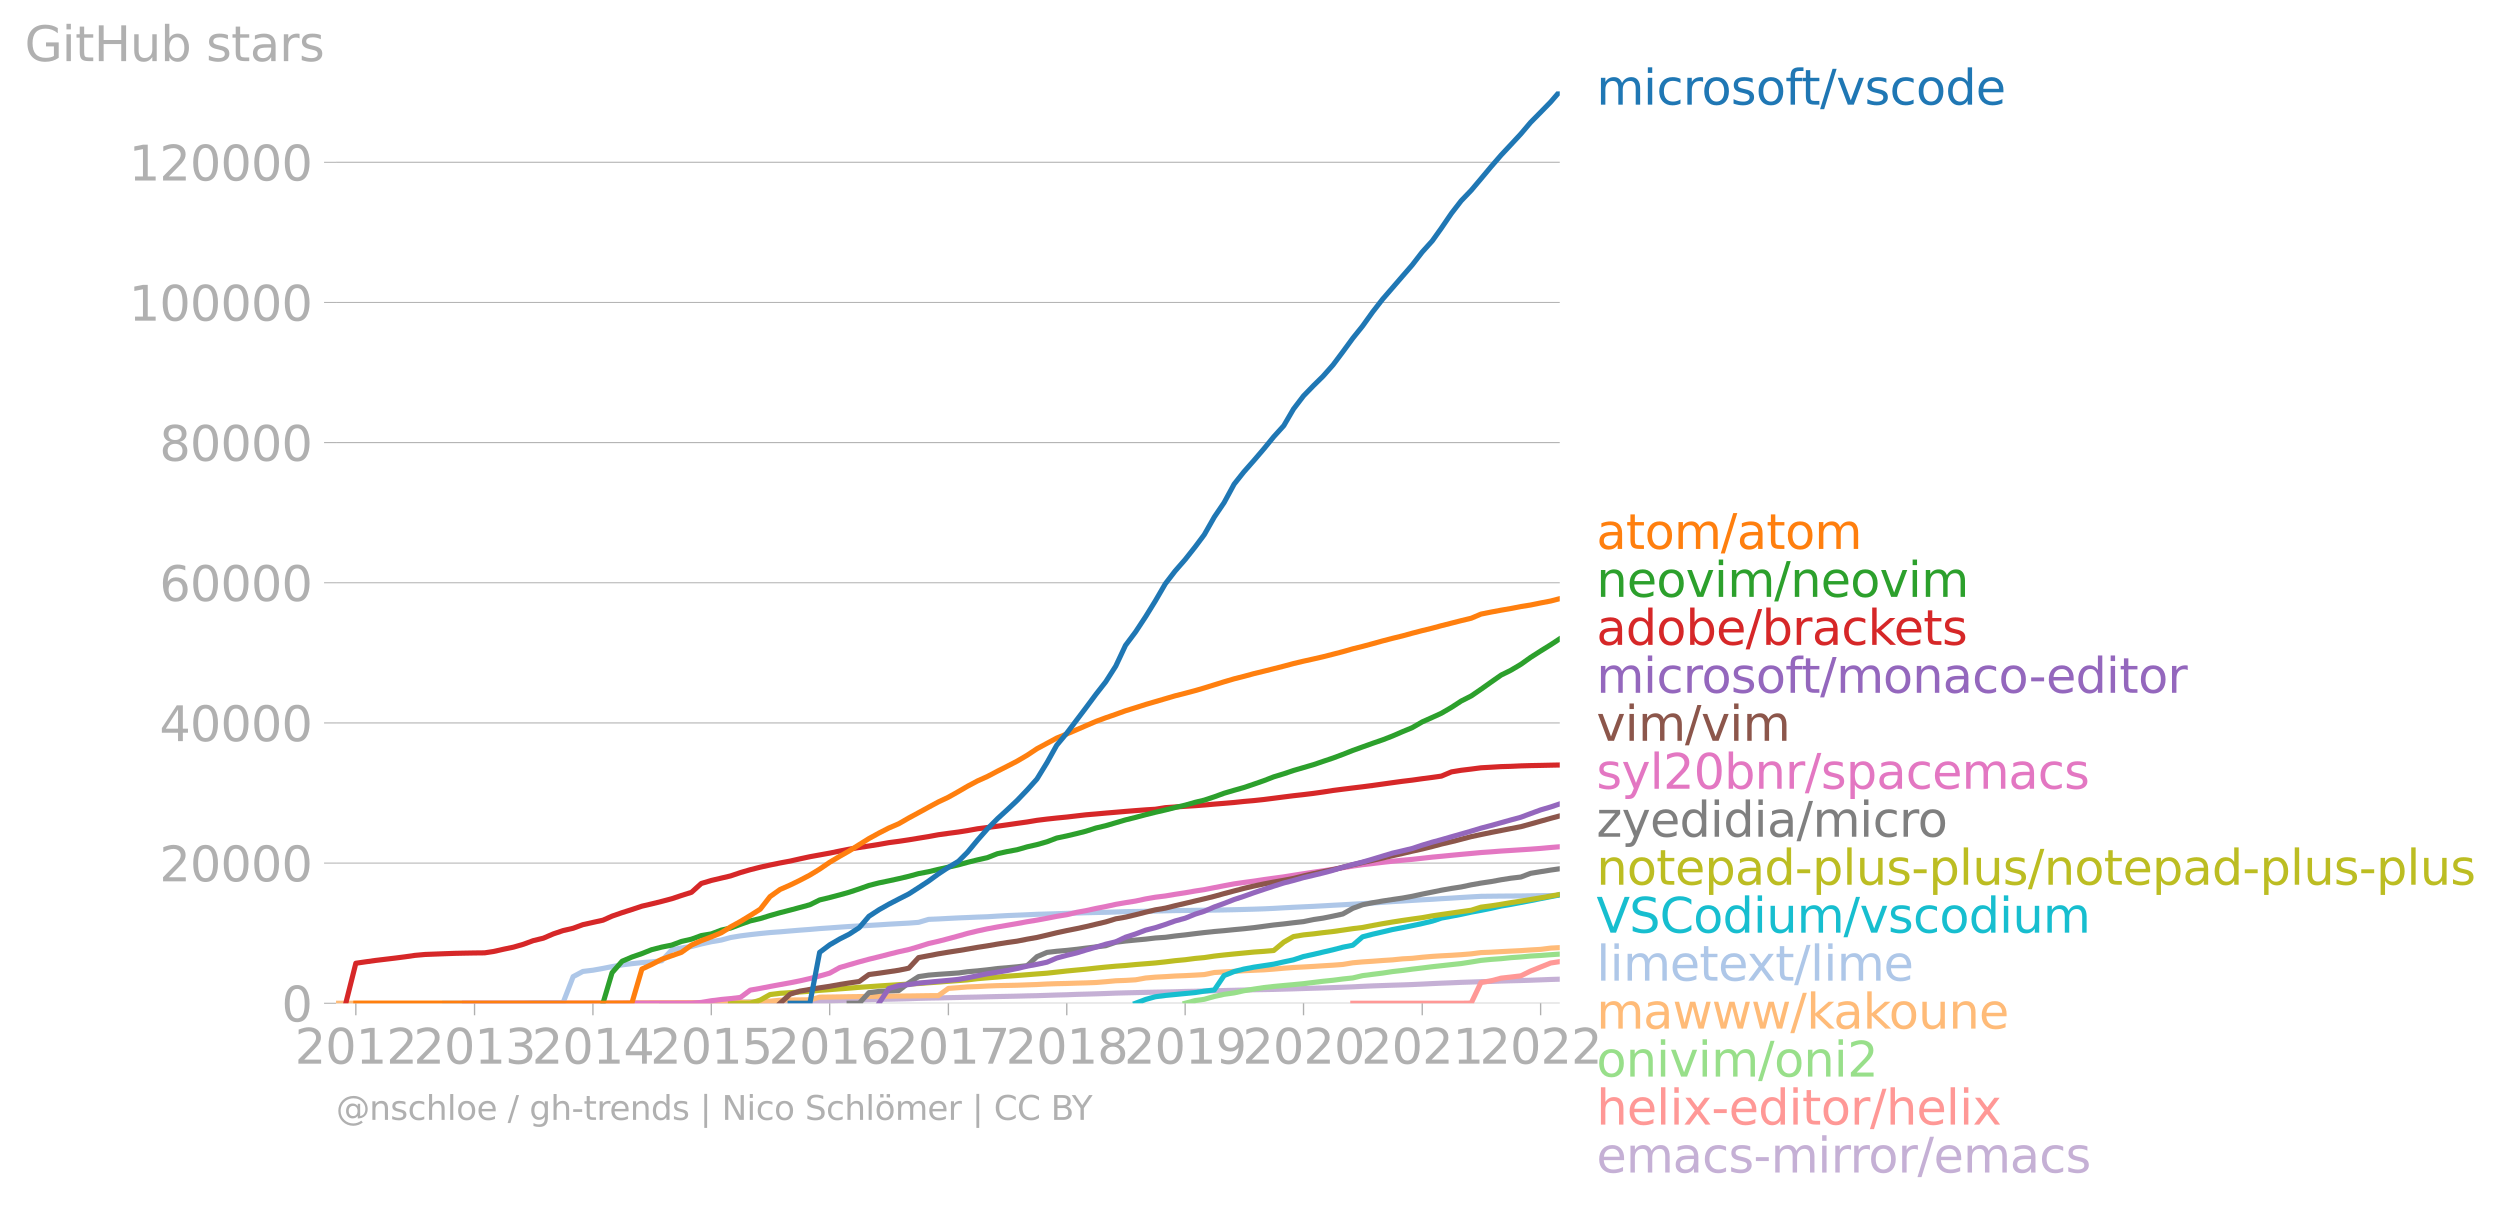 <svg xmlns:xlink="http://www.w3.org/1999/xlink" width="972.788" height="469.737" viewBox="0 0 729.591 352.303" xmlns="http://www.w3.org/2000/svg"><defs><style>*{stroke-linejoin:round;stroke-linecap:butt}</style></defs><g id="figure_1"><path d="M0 352.303h729.591V0H0v352.303z" style="fill:none" id="patch_1"/><g id="axes_1"><path d="M98.073 292.787h357.12V26.675H98.073v266.112z" style="fill:none" id="patch_2"/><g id="matplotlib.axis_1"><g id="xtick_1"><g id="line2d_1"><defs><path id="mc4a17686dd" d="M0 0v3.5" style="stroke:#b0b0b0;stroke-width:.4"/></defs><use xlink:href="#mc4a17686dd" x="103.847" y="292.787" style="fill:#b0b0b0;stroke:#b0b0b0;stroke-width:.4"/></g><g style="fill:#b0b0b0" transform="matrix(.14 0 0 -.14 86.032 310.425)" id="text_1"><defs><path id="DejaVuSans-32" d="M1228 531h2203V0H469v531q359 372 979 998 621 627 780 809 303 340 423 576 121 236 121 464 0 372-261 606-261 235-680 235-297 0-627-103-329-103-704-313v638q381 153 712 231 332 78 607 78 725 0 1156-363 431-362 431-968 0-288-108-546-107-257-392-607-78-91-497-524-418-433-1181-1211z" transform="scale(.016)"/><path id="DejaVuSans-30" d="M2034 4250q-487 0-733-480-245-479-245-1442 0-959 245-1439 246-480 733-480 491 0 736 480 246 480 246 1439 0 963-246 1442-245 480-736 480zm0 500q785 0 1199-621 414-620 414-1801 0-1178-414-1799Q2819-91 2034-91q-784 0-1198 620-414 621-414 1799 0 1181 414 1801 414 621 1198 621z" transform="scale(.016)"/><path id="DejaVuSans-31" d="M794 531h1031v3560L703 3866v575l1116 225h631V531h1031V0H794v531z" transform="scale(.016)"/></defs><use xlink:href="#DejaVuSans-32"/><use xlink:href="#DejaVuSans-30" x="63.623"/><use xlink:href="#DejaVuSans-31" x="127.246"/><use xlink:href="#DejaVuSans-32" x="190.869"/></g></g><g id="xtick_2"><use xlink:href="#mc4a17686dd" x="138.489" y="292.787" style="fill:#b0b0b0;stroke:#b0b0b0;stroke-width:.4" id="line2d_2"/><g style="fill:#b0b0b0" transform="matrix(.14 0 0 -.14 120.674 310.425)" id="text_2"><defs><path id="DejaVuSans-33" d="M2597 2516q453-97 707-404 255-306 255-756 0-690-475-1069Q2609-91 1734-91q-293 0-604 58T488 141v609q262-153 574-231 313-78 654-78 593 0 904 234t311 681q0 413-289 645-289 233-804 233h-544v519h569q465 0 712 186t247 536q0 359-255 551-254 193-729 193-260 0-557-57-297-56-653-174v562q360 100 674 150t592 50q719 0 1137-327 419-326 419-882 0-388-222-655t-631-370z" transform="scale(.016)"/></defs><use xlink:href="#DejaVuSans-32"/><use xlink:href="#DejaVuSans-30" x="63.623"/><use xlink:href="#DejaVuSans-31" x="127.246"/><use xlink:href="#DejaVuSans-33" x="190.869"/></g></g><g id="xtick_3"><use xlink:href="#mc4a17686dd" x="173.037" y="292.787" style="fill:#b0b0b0;stroke:#b0b0b0;stroke-width:.4" id="line2d_3"/><g style="fill:#b0b0b0" transform="matrix(.14 0 0 -.14 155.222 310.425)" id="text_3"><defs><path id="DejaVuSans-34" d="M2419 4116 825 1625h1594v2491zm-166 550h794V1625h666v-525h-666V0h-628v1100H313v609l1940 2957z" transform="scale(.016)"/></defs><use xlink:href="#DejaVuSans-32"/><use xlink:href="#DejaVuSans-30" x="63.623"/><use xlink:href="#DejaVuSans-31" x="127.246"/><use xlink:href="#DejaVuSans-34" x="190.869"/></g></g><g id="xtick_4"><use xlink:href="#mc4a17686dd" x="207.585" y="292.787" style="fill:#b0b0b0;stroke:#b0b0b0;stroke-width:.4" id="line2d_4"/><g style="fill:#b0b0b0" transform="matrix(.14 0 0 -.14 189.77 310.425)" id="text_4"><defs><path id="DejaVuSans-35" d="M691 4666h2478v-532H1269V2991q137 47 274 70 138 23 276 23 781 0 1237-428 457-428 457-1159 0-753-469-1171Q2575-91 1722-91q-294 0-599 50Q819 9 494 109v635q281-153 581-228t634-75q541 0 856 284 316 284 316 772 0 487-316 771-315 285-856 285-253 0-505-56-251-56-513-175v2344z" transform="scale(.016)"/></defs><use xlink:href="#DejaVuSans-32"/><use xlink:href="#DejaVuSans-30" x="63.623"/><use xlink:href="#DejaVuSans-31" x="127.246"/><use xlink:href="#DejaVuSans-35" x="190.869"/></g></g><g id="xtick_5"><use xlink:href="#mc4a17686dd" x="242.133" y="292.787" style="fill:#b0b0b0;stroke:#b0b0b0;stroke-width:.4" id="line2d_5"/><g style="fill:#b0b0b0" transform="matrix(.14 0 0 -.14 224.318 310.425)" id="text_5"><defs><path id="DejaVuSans-36" d="M2113 2584q-425 0-674-291-248-290-248-796 0-503 248-796 249-292 674-292t673 292q248 293 248 796 0 506-248 796-248 291-673 291zm1253 1979v-575q-238 112-480 171-242 60-480 60-625 0-955-422-329-422-376-1275 184 272 462 417 279 145 613 145 703 0 1111-427 408-426 408-1160 0-719-425-1154Q2819-91 2113-91q-810 0-1238 620-428 621-428 1799 0 1106 525 1764t1409 658q238 0 480-47t505-140z" transform="scale(.016)"/></defs><use xlink:href="#DejaVuSans-32"/><use xlink:href="#DejaVuSans-30" x="63.623"/><use xlink:href="#DejaVuSans-31" x="127.246"/><use xlink:href="#DejaVuSans-36" x="190.869"/></g></g><g id="xtick_6"><use xlink:href="#mc4a17686dd" x="276.775" y="292.787" style="fill:#b0b0b0;stroke:#b0b0b0;stroke-width:.4" id="line2d_6"/><g style="fill:#b0b0b0" transform="matrix(.14 0 0 -.14 258.96 310.425)" id="text_6"><defs><path id="DejaVuSans-37" d="M525 4666h3000v-269L1831 0h-659l1594 4134H525v532z" transform="scale(.016)"/></defs><use xlink:href="#DejaVuSans-32"/><use xlink:href="#DejaVuSans-30" x="63.623"/><use xlink:href="#DejaVuSans-31" x="127.246"/><use xlink:href="#DejaVuSans-37" x="190.869"/></g></g><g id="xtick_7"><use xlink:href="#mc4a17686dd" x="311.323" y="292.787" style="fill:#b0b0b0;stroke:#b0b0b0;stroke-width:.4" id="line2d_7"/><g style="fill:#b0b0b0" transform="matrix(.14 0 0 -.14 293.508 310.425)" id="text_7"><defs><path id="DejaVuSans-38" d="M2034 2216q-450 0-708-241-257-241-257-662 0-422 257-663 258-241 708-241t709 242q260 243 260 662 0 421-258 662-257 241-711 241zm-631 268q-406 100-633 378-226 279-226 679 0 559 398 884 399 325 1092 325 697 0 1094-325t397-884q0-400-227-679-226-278-629-378 456-106 710-416 255-309 255-755 0-679-414-1042Q2806-91 2034-91q-771 0-1186 362-414 363-414 1042 0 446 256 755 257 310 713 416zm-231 997q0-362 226-565 227-203 636-203 407 0 636 203 230 203 230 565 0 363-230 566-229 203-636 203-409 0-636-203-226-203-226-566z" transform="scale(.016)"/></defs><use xlink:href="#DejaVuSans-32"/><use xlink:href="#DejaVuSans-30" x="63.623"/><use xlink:href="#DejaVuSans-31" x="127.246"/><use xlink:href="#DejaVuSans-38" x="190.869"/></g></g><g id="xtick_8"><use xlink:href="#mc4a17686dd" x="345.871" y="292.787" style="fill:#b0b0b0;stroke:#b0b0b0;stroke-width:.4" id="line2d_8"/><g style="fill:#b0b0b0" transform="matrix(.14 0 0 -.14 328.056 310.425)" id="text_8"><defs><path id="DejaVuSans-39" d="M703 97v575q238-113 481-172 244-59 479-59 625 0 954 420 330 420 377 1277-181-269-460-413-278-144-615-144-700 0-1108 423-408 424-408 1159 0 718 425 1152 425 435 1131 435 810 0 1236-621 427-620 427-1801 0-1103-524-1761Q2575-91 1691-91q-238 0-482 47Q966 3 703 97zm1256 1978q425 0 673 290 249 291 249 798 0 503-249 795-248 292-673 292t-673-292q-248-292-248-795 0-507 248-798 248-290 673-290z" transform="scale(.016)"/></defs><use xlink:href="#DejaVuSans-32"/><use xlink:href="#DejaVuSans-30" x="63.623"/><use xlink:href="#DejaVuSans-31" x="127.246"/><use xlink:href="#DejaVuSans-39" x="190.869"/></g></g><g id="xtick_9"><use xlink:href="#mc4a17686dd" x="380.418" y="292.787" style="fill:#b0b0b0;stroke:#b0b0b0;stroke-width:.4" id="line2d_9"/><g style="fill:#b0b0b0" transform="matrix(.14 0 0 -.14 362.603 310.425)" id="text_9"><use xlink:href="#DejaVuSans-32"/><use xlink:href="#DejaVuSans-30" x="63.623"/><use xlink:href="#DejaVuSans-32" x="127.246"/><use xlink:href="#DejaVuSans-30" x="190.869"/></g></g><g id="xtick_10"><use xlink:href="#mc4a17686dd" x="415.061" y="292.787" style="fill:#b0b0b0;stroke:#b0b0b0;stroke-width:.4" id="line2d_10"/><g style="fill:#b0b0b0" transform="matrix(.14 0 0 -.14 397.246 310.425)" id="text_10"><use xlink:href="#DejaVuSans-32"/><use xlink:href="#DejaVuSans-30" x="63.623"/><use xlink:href="#DejaVuSans-32" x="127.246"/><use xlink:href="#DejaVuSans-31" x="190.869"/></g></g><g id="xtick_11"><use xlink:href="#mc4a17686dd" x="449.609" y="292.787" style="fill:#b0b0b0;stroke:#b0b0b0;stroke-width:.4" id="line2d_11"/><g style="fill:#b0b0b0" transform="matrix(.14 0 0 -.14 431.794 310.425)" id="text_11"><use xlink:href="#DejaVuSans-32"/><use xlink:href="#DejaVuSans-30" x="63.623"/><use xlink:href="#DejaVuSans-32" x="127.246"/><use xlink:href="#DejaVuSans-32" x="190.869"/></g></g></g><g id="matplotlib.axis_2"><g id="ytick_1"><path d="M98.073 292.787h357.12" clip-path="url(#p15a45a978c)" style="fill:none;stroke:#b0b0b0;stroke-width:.3;stroke-linecap:square" id="line2d_12"/><g id="line2d_13"><defs><path id="m84eec3f0d3" d="M0 0h-3.5" style="stroke:#b0b0b0;stroke-width:.3"/></defs><use xlink:href="#m84eec3f0d3" x="98.073" y="292.787" style="fill:#b0b0b0;stroke:#b0b0b0;stroke-width:.3"/></g><use xlink:href="#DejaVuSans-30" style="fill:#b0b0b0" transform="matrix(.14 0 0 -.14 82.166 298.106)" id="text_12"/></g><g id="ytick_2"><path d="M98.073 251.883h357.12" clip-path="url(#p15a45a978c)" style="fill:none;stroke:#b0b0b0;stroke-width:.3;stroke-linecap:square" id="line2d_14"/><use xlink:href="#m84eec3f0d3" x="98.073" y="251.883" style="fill:#b0b0b0;stroke:#b0b0b0;stroke-width:.3" id="line2d_15"/><g style="fill:#b0b0b0" transform="matrix(.14 0 0 -.14 46.536 257.202)" id="text_13"><use xlink:href="#DejaVuSans-32"/><use xlink:href="#DejaVuSans-30" x="63.623"/><use xlink:href="#DejaVuSans-30" x="127.246"/><use xlink:href="#DejaVuSans-30" x="190.869"/><use xlink:href="#DejaVuSans-30" x="254.492"/></g></g><g id="ytick_3"><path d="M98.073 210.978h357.12" clip-path="url(#p15a45a978c)" style="fill:none;stroke:#b0b0b0;stroke-width:.3;stroke-linecap:square" id="line2d_16"/><use xlink:href="#m84eec3f0d3" x="98.073" y="210.978" style="fill:#b0b0b0;stroke:#b0b0b0;stroke-width:.3" id="line2d_17"/><g style="fill:#b0b0b0" transform="matrix(.14 0 0 -.14 46.536 216.297)" id="text_14"><use xlink:href="#DejaVuSans-34"/><use xlink:href="#DejaVuSans-30" x="63.623"/><use xlink:href="#DejaVuSans-30" x="127.246"/><use xlink:href="#DejaVuSans-30" x="190.869"/><use xlink:href="#DejaVuSans-30" x="254.492"/></g></g><g id="ytick_4"><path d="M98.073 170.074h357.12" clip-path="url(#p15a45a978c)" style="fill:none;stroke:#b0b0b0;stroke-width:.3;stroke-linecap:square" id="line2d_18"/><use xlink:href="#m84eec3f0d3" x="98.073" y="170.074" style="fill:#b0b0b0;stroke:#b0b0b0;stroke-width:.3" id="line2d_19"/><g style="fill:#b0b0b0" transform="matrix(.14 0 0 -.14 46.536 175.393)" id="text_15"><use xlink:href="#DejaVuSans-36"/><use xlink:href="#DejaVuSans-30" x="63.623"/><use xlink:href="#DejaVuSans-30" x="127.246"/><use xlink:href="#DejaVuSans-30" x="190.869"/><use xlink:href="#DejaVuSans-30" x="254.492"/></g></g><g id="ytick_5"><path d="M98.073 129.17h357.12" clip-path="url(#p15a45a978c)" style="fill:none;stroke:#b0b0b0;stroke-width:.3;stroke-linecap:square" id="line2d_20"/><use xlink:href="#m84eec3f0d3" x="98.073" y="129.169" style="fill:#b0b0b0;stroke:#b0b0b0;stroke-width:.3" id="line2d_21"/><g style="fill:#b0b0b0" transform="matrix(.14 0 0 -.14 46.536 134.488)" id="text_16"><use xlink:href="#DejaVuSans-38"/><use xlink:href="#DejaVuSans-30" x="63.623"/><use xlink:href="#DejaVuSans-30" x="127.246"/><use xlink:href="#DejaVuSans-30" x="190.869"/><use xlink:href="#DejaVuSans-30" x="254.492"/></g></g><g id="ytick_6"><path d="M98.073 88.265h357.12" clip-path="url(#p15a45a978c)" style="fill:none;stroke:#b0b0b0;stroke-width:.3;stroke-linecap:square" id="line2d_22"/><use xlink:href="#m84eec3f0d3" x="98.073" y="88.265" style="fill:#b0b0b0;stroke:#b0b0b0;stroke-width:.3" id="line2d_23"/><g style="fill:#b0b0b0" transform="matrix(.14 0 0 -.14 37.628 93.584)" id="text_17"><use xlink:href="#DejaVuSans-31"/><use xlink:href="#DejaVuSans-30" x="63.623"/><use xlink:href="#DejaVuSans-30" x="127.246"/><use xlink:href="#DejaVuSans-30" x="190.869"/><use xlink:href="#DejaVuSans-30" x="254.492"/><use xlink:href="#DejaVuSans-30" x="318.115"/></g></g><g id="ytick_7"><path d="M98.073 47.36h357.12" clip-path="url(#p15a45a978c)" style="fill:none;stroke:#b0b0b0;stroke-width:.3;stroke-linecap:square" id="line2d_24"/><use xlink:href="#m84eec3f0d3" x="98.073" y="47.361" style="fill:#b0b0b0;stroke:#b0b0b0;stroke-width:.3" id="line2d_25"/><g style="fill:#b0b0b0" transform="matrix(.14 0 0 -.14 37.628 52.68)" id="text_18"><use xlink:href="#DejaVuSans-31"/><use xlink:href="#DejaVuSans-32" x="63.623"/><use xlink:href="#DejaVuSans-30" x="127.246"/><use xlink:href="#DejaVuSans-30" x="190.869"/><use xlink:href="#DejaVuSans-30" x="254.492"/><use xlink:href="#DejaVuSans-30" x="318.115"/></g></g><g style="fill:#b0b0b0" transform="matrix(.14 0 0 -.14 7.2 17.838)" id="text_19"><defs><path id="DejaVuSans-47" d="M3809 666v1253H2778v519h1656V434q-365-259-806-392-440-133-940-133-1094 0-1712 639-617 640-617 1780 0 1144 617 1783 618 639 1712 639 456 0 867-113 411-112 758-331v-672q-350 297-744 447t-828 150q-857 0-1287-478-429-478-429-1425 0-944 429-1422 430-478 1287-478 334 0 596 58 263 58 472 180z" transform="scale(.016)"/><path id="DejaVuSans-69" d="M603 3500h575V0H603v3500zm0 1363h575v-729H603v729z" transform="scale(.016)"/><path id="DejaVuSans-74" d="M1172 4494v-994h1184v-447H1172V1153q0-428 117-550t477-122h590V0h-590q-666 0-919 248-253 249-253 905v1900H172v447h422v994h578z" transform="scale(.016)"/><path id="DejaVuSans-48" d="M628 4666h631V2753h2294v1913h631V0h-631v2222H1259V0H628v4666z" transform="scale(.016)"/><path id="DejaVuSans-75" d="M544 1381v2119h575V1403q0-497 193-746 194-248 582-248 465 0 735 297 271 297 271 810v1984h575V0h-575v538q-209-319-486-474-276-155-642-155-603 0-916 375-312 375-312 1097zm1447 2203z" transform="scale(.016)"/><path id="DejaVuSans-62" d="M3116 1747q0 634-261 995t-717 361q-457 0-718-361t-261-995q0-634 261-995t718-361q456 0 717 361t261 995zM1159 2969q182 312 458 463 277 152 661 152 638 0 1036-506 399-506 399-1331T3314 415Q2916-91 2278-91q-384 0-661 152-276 152-458 464V0H581v4863h578V2969z" transform="scale(.016)"/><path id="DejaVuSans-73" d="M2834 3397v-544q-243 125-506 187-262 63-544 63-428 0-642-131t-214-394q0-200 153-314t616-217l197-44q612-131 870-370t258-667q0-488-386-773Q2250-91 1575-91q-281 0-586 55T347 128v594q319-166 628-249 309-82 613-82 406 0 624 139 219 139 219 392 0 234-158 359-157 125-692 241l-200 47q-534 112-772 345-237 233-237 639 0 494 350 762 350 269 994 269 318 0 599-47 282-46 519-140z" transform="scale(.016)"/><path id="DejaVuSans-61" d="M2194 1759q-697 0-966-159t-269-544q0-306 202-486 202-179 548-179 479 0 768 339t289 901v128h-572zm1147 238V0h-575v531q-197-318-491-470T1556-91q-537 0-855 302-317 302-317 808 0 590 395 890 396 300 1180 300h807v57q0 397-261 614t-733 217q-300 0-585-72-284-72-546-216v532q315 122 612 182 297 61 578 61 760 0 1135-394 375-393 375-1193z" transform="scale(.016)"/><path id="DejaVuSans-72" d="M2631 2963q-97 56-211 82-114 27-251 27-488 0-749-317t-261-911V0H581v3500h578v-544q182 319 472 473 291 155 707 155 59 0 131-8 72-7 159-23l3-590z" transform="scale(.016)"/></defs><use xlink:href="#DejaVuSans-47"/><use xlink:href="#DejaVuSans-69" x="77.49"/><use xlink:href="#DejaVuSans-74" x="105.273"/><use xlink:href="#DejaVuSans-48" x="144.482"/><use xlink:href="#DejaVuSans-75" x="219.678"/><use xlink:href="#DejaVuSans-62" x="283.057"/><use xlink:href="#DejaVuSans-20" x="346.533"/><use xlink:href="#DejaVuSans-73" x="378.32"/><use xlink:href="#DejaVuSans-74" x="430.42"/><use xlink:href="#DejaVuSans-61" x="469.629"/><use xlink:href="#DejaVuSans-72" x="530.908"/><use xlink:href="#DejaVuSans-73" x="572.021"/></g></g><path d="m193.103 292.787 2.934-.01 2.84-.012 2.934-.05 2.84-.071 2.934-.033 2.934-.059 2.65-.05 2.935-.06 2.84-.05 2.933-.038 2.84-.052 2.934-.036 2.934-.05 2.84-.053 2.934-.034 2.84-.054 2.934-.042 2.934-.072 2.745-.082 2.934-.063 2.84-.08 2.934-.065 2.84-.06 2.933-.073 2.935-.074 2.84-.104 2.933-.076 2.84-.047 2.934-.078 2.934-.06 2.65-.063 2.935-.057 2.84-.077 2.933-.072 2.84-.055 2.934-.064 2.934-.08 2.84-.057 2.934-.096 2.84-.096 2.934-.078 2.934-.112 2.65-.07 2.935-.086 2.84-.096 2.933-.114 2.84-.078 2.934-.07 2.934-.071 2.84-.06 2.934-.053 2.84-.061 2.934-.096 2.934-.057 2.65-.062 2.934-.077 2.84-.07 2.934-.07 2.84-.077 2.934-.08 2.934-.053 2.84-.053 2.934-.082 2.84-.08 2.933-.096 2.935-.092 2.745-.078 2.934-.1 2.84-.102 2.933-.12 2.84-.142 2.934-.133 2.934-.098 2.84-.1 2.934-.09 2.84-.103 2.934-.135 2.934-.147 2.65-.12 2.935-.113 2.84-.127 2.933-.096 2.84-.1 2.934-.078 2.934-.104 2.84-.084 2.934-.072 2.84-.088 2.934-.11 2.934-.115 2.65-.077" clip-path="url(#p15a45a978c)" style="fill:none;stroke:#c5b0d5;stroke-width:1.5;stroke-linecap:square" id="line2d_26"/><path d="m394.805 292.787 2.84-.002h28.775l2.933-.047 2.84-5.99 2.934-.516 2.934-.773 2.84-.317 2.934-.356 2.84-1.395 2.934-1.176 2.934-1.174 2.65-.404" clip-path="url(#p15a45a978c)" style="fill:none;stroke:#ff9896;stroke-width:1.5;stroke-linecap:square" id="line2d_27"/><path d="m345.87 292.787 2.935-.785 2.65-.376 2.934-.82 2.84-.626 2.934-.414 2.84-.632 2.934-.484 2.934-.454 2.84-.311 2.934-.278 2.84-.254 2.933-.284 2.935-.364 2.745-.332 2.934-.3 2.84-.368 2.933-.31 2.84-.67 2.934-.378 2.934-.367 2.84-.435 2.934-.33 2.84-.382 2.934-.346 2.934-.368 2.65-.288 2.935-.325 2.84-.307 2.933-.454 2.84-.468 2.934-.289 2.934-.208 2.84-.295 2.934-.21 2.84-.262 2.934-.17 2.934-.225 2.65-.182" clip-path="url(#p15a45a978c)" style="fill:none;stroke:#98df8a;stroke-width:1.5;stroke-linecap:square" id="line2d_28"/><g style="fill:#1f77b4" transform="matrix(.14 0 0 -.14 465.907 30.538)" id="text_20"><defs><path id="DejaVuSans-6d" d="M3328 2828q216 388 516 572t706 184q547 0 844-383 297-382 297-1088V0h-578v2094q0 503-179 746-178 244-543 244-447 0-707-297-259-296-259-809V0h-578v2094q0 506-178 748t-550 242q-441 0-701-298-259-298-259-808V0H581v3500h578v-544q197 322 472 475t653 153q382 0 649-194 267-193 395-562z" transform="scale(.016)"/><path id="DejaVuSans-63" d="M3122 3366v-538q-244 135-489 202t-495 67q-560 0-870-355-309-354-309-995t309-996q310-354 870-354 250 0 495 67t489 202V134Q2881 22 2623-34q-257-57-548-57-791 0-1257 497-465 497-465 1341 0 856 470 1346 471 491 1290 491 265 0 518-55 253-54 491-163z" transform="scale(.016)"/><path id="DejaVuSans-6f" d="M1959 3097q-462 0-731-361t-269-989q0-628 267-989 268-361 733-361 460 0 728 362 269 363 269 988 0 622-269 986-268 364-728 364zm0 487q750 0 1178-488 429-487 429-1349 0-859-429-1349Q2709-91 1959-91q-753 0-1180 489-426 490-426 1349 0 862 426 1349 427 488 1180 488z" transform="scale(.016)"/><path id="DejaVuSans-66" d="M2375 4863v-479h-550q-309 0-430-125-120-125-120-450v-309h947v-447h-947V0H697v3053H147v447h550v244q0 584 272 851 272 268 862 268h544z" transform="scale(.016)"/><path id="DejaVuSans-2f" d="M1625 4666h531L531-594H0l1625 5260z" transform="scale(.016)"/><path id="DejaVuSans-76" d="M191 3500h609L1894 563l1094 2937h609L2284 0h-781L191 3500z" transform="scale(.016)"/><path id="DejaVuSans-64" d="M2906 2969v1894h575V0h-575v525q-181-312-458-464-276-152-664-152-634 0-1033 506-398 507-398 1332t398 1331q399 506 1033 506 388 0 664-152 277-151 458-463zM947 1747q0-634 261-995t717-361q456 0 718 361 263 361 263 995t-263 995q-262 361-718 361t-717-361q-261-361-261-995z" transform="scale(.016)"/><path id="DejaVuSans-65" d="M3597 1894v-281H953q38-594 358-905t892-311q331 0 642 81t618 244V178Q3153 47 2828-22t-659-69q-838 0-1327 487-489 488-489 1320 0 859 464 1363 464 505 1252 505 706 0 1117-455 411-454 411-1235zm-575 169q-6 471-264 752-258 282-683 282-481 0-770-272t-333-766l2050 4z" transform="scale(.016)"/></defs><use xlink:href="#DejaVuSans-6d"/><use xlink:href="#DejaVuSans-69" x="97.412"/><use xlink:href="#DejaVuSans-63" x="125.195"/><use xlink:href="#DejaVuSans-72" x="180.176"/><use xlink:href="#DejaVuSans-6f" x="219.039"/><use xlink:href="#DejaVuSans-73" x="280.221"/><use xlink:href="#DejaVuSans-6f" x="332.32"/><use xlink:href="#DejaVuSans-66" x="393.502"/><use xlink:href="#DejaVuSans-74" x="426.957"/><use xlink:href="#DejaVuSans-2f" x="466.166"/><use xlink:href="#DejaVuSans-76" x="499.857"/><use xlink:href="#DejaVuSans-73" x="559.037"/><use xlink:href="#DejaVuSans-63" x="611.137"/><use xlink:href="#DejaVuSans-6f" x="666.117"/><use xlink:href="#DejaVuSans-64" x="727.299"/><use xlink:href="#DejaVuSans-65" x="790.775"/></g><g style="fill:#ff7f0e" transform="matrix(.14 0 0 -.14 465.907 160.191)" id="text_21"><use xlink:href="#DejaVuSans-61"/><use xlink:href="#DejaVuSans-74" x="61.279"/><use xlink:href="#DejaVuSans-6f" x="100.488"/><use xlink:href="#DejaVuSans-6d" x="161.67"/><use xlink:href="#DejaVuSans-2f" x="259.082"/><use xlink:href="#DejaVuSans-61" x="292.773"/><use xlink:href="#DejaVuSans-74" x="354.053"/><use xlink:href="#DejaVuSans-6f" x="393.262"/><use xlink:href="#DejaVuSans-6d" x="454.443"/></g><g style="fill:#2ca02c" transform="matrix(.14 0 0 -.14 465.907 174.191)" id="text_22"><defs><path id="DejaVuSans-6e" d="M3513 2113V0h-575v2094q0 497-194 743-194 247-581 247-466 0-735-297-269-296-269-809V0H581v3500h578v-544q207 316 486 472 280 156 646 156 603 0 912-373 310-373 310-1098z" transform="scale(.016)"/></defs><use xlink:href="#DejaVuSans-6e"/><use xlink:href="#DejaVuSans-65" x="63.379"/><use xlink:href="#DejaVuSans-6f" x="124.902"/><use xlink:href="#DejaVuSans-76" x="186.084"/><use xlink:href="#DejaVuSans-69" x="245.264"/><use xlink:href="#DejaVuSans-6d" x="273.047"/><use xlink:href="#DejaVuSans-2f" x="370.459"/><use xlink:href="#DejaVuSans-6e" x="404.15"/><use xlink:href="#DejaVuSans-65" x="467.529"/><use xlink:href="#DejaVuSans-6f" x="529.053"/><use xlink:href="#DejaVuSans-76" x="590.234"/><use xlink:href="#DejaVuSans-69" x="649.414"/><use xlink:href="#DejaVuSans-6d" x="677.197"/></g><g style="fill:#d62728" transform="matrix(.14 0 0 -.14 465.907 188.191)" id="text_23"><defs><path id="DejaVuSans-6b" d="M581 4863h578V1991l1716 1509h734L1753 1863 3688 0h-750L1159 1709V0H581v4863z" transform="scale(.016)"/></defs><use xlink:href="#DejaVuSans-61"/><use xlink:href="#DejaVuSans-64" x="61.279"/><use xlink:href="#DejaVuSans-6f" x="124.756"/><use xlink:href="#DejaVuSans-62" x="185.938"/><use xlink:href="#DejaVuSans-65" x="249.414"/><use xlink:href="#DejaVuSans-2f" x="310.938"/><use xlink:href="#DejaVuSans-62" x="344.629"/><use xlink:href="#DejaVuSans-72" x="408.105"/><use xlink:href="#DejaVuSans-61" x="449.219"/><use xlink:href="#DejaVuSans-63" x="510.498"/><use xlink:href="#DejaVuSans-6b" x="565.479"/><use xlink:href="#DejaVuSans-65" x="619.764"/><use xlink:href="#DejaVuSans-74" x="681.287"/><use xlink:href="#DejaVuSans-73" x="720.496"/></g><g style="fill:#9467bd" transform="matrix(.14 0 0 -.14 465.907 202.191)" id="text_24"><defs><path id="DejaVuSans-2d" d="M313 2009h1684v-512H313v512z" transform="scale(.016)"/></defs><use xlink:href="#DejaVuSans-6d"/><use xlink:href="#DejaVuSans-69" x="97.412"/><use xlink:href="#DejaVuSans-63" x="125.195"/><use xlink:href="#DejaVuSans-72" x="180.176"/><use xlink:href="#DejaVuSans-6f" x="219.039"/><use xlink:href="#DejaVuSans-73" x="280.221"/><use xlink:href="#DejaVuSans-6f" x="332.32"/><use xlink:href="#DejaVuSans-66" x="393.502"/><use xlink:href="#DejaVuSans-74" x="426.957"/><use xlink:href="#DejaVuSans-2f" x="466.166"/><use xlink:href="#DejaVuSans-6d" x="499.857"/><use xlink:href="#DejaVuSans-6f" x="597.27"/><use xlink:href="#DejaVuSans-6e" x="658.451"/><use xlink:href="#DejaVuSans-61" x="721.83"/><use xlink:href="#DejaVuSans-63" x="783.109"/><use xlink:href="#DejaVuSans-6f" x="838.09"/><use xlink:href="#DejaVuSans-2d" x="901.146"/><use xlink:href="#DejaVuSans-65" x="937.23"/><use xlink:href="#DejaVuSans-64" x="998.754"/><use xlink:href="#DejaVuSans-69" x="1062.23"/><use xlink:href="#DejaVuSans-74" x="1090.014"/><use xlink:href="#DejaVuSans-6f" x="1129.223"/><use xlink:href="#DejaVuSans-72" x="1190.404"/></g><g style="fill:#8c564b" transform="matrix(.14 0 0 -.14 465.907 216.191)" id="text_25"><use xlink:href="#DejaVuSans-76"/><use xlink:href="#DejaVuSans-69" x="59.18"/><use xlink:href="#DejaVuSans-6d" x="86.963"/><use xlink:href="#DejaVuSans-2f" x="184.375"/><use xlink:href="#DejaVuSans-76" x="218.066"/><use xlink:href="#DejaVuSans-69" x="277.246"/><use xlink:href="#DejaVuSans-6d" x="305.029"/></g><g style="fill:#e377c2" transform="matrix(.14 0 0 -.14 465.907 230.191)" id="text_26"><defs><path id="DejaVuSans-79" d="M2059-325q-243-625-475-815-231-191-618-191H506v481h338q237 0 368 113 132 112 291 531l103 262L191 3500h609L1894 763l1094 2737h609L2059-325z" transform="scale(.016)"/><path id="DejaVuSans-6c" d="M603 4863h575V0H603v4863z" transform="scale(.016)"/><path id="DejaVuSans-70" d="M1159 525v-1856H581v4831h578v-531q182 312 458 463 277 152 661 152 638 0 1036-506 399-506 399-1331T3314 415Q2916-91 2278-91q-384 0-661 152-276 152-458 464zm1957 1222q0 634-261 995t-717 361q-457 0-718-361t-261-995q0-634 261-995t718-361q456 0 717 361t261 995z" transform="scale(.016)"/></defs><use xlink:href="#DejaVuSans-73"/><use xlink:href="#DejaVuSans-79" x="52.1"/><use xlink:href="#DejaVuSans-6c" x="111.279"/><use xlink:href="#DejaVuSans-32" x="139.063"/><use xlink:href="#DejaVuSans-30" x="202.686"/><use xlink:href="#DejaVuSans-62" x="266.309"/><use xlink:href="#DejaVuSans-6e" x="329.785"/><use xlink:href="#DejaVuSans-72" x="393.164"/><use xlink:href="#DejaVuSans-2f" x="434.277"/><use xlink:href="#DejaVuSans-73" x="467.969"/><use xlink:href="#DejaVuSans-70" x="520.068"/><use xlink:href="#DejaVuSans-61" x="583.545"/><use xlink:href="#DejaVuSans-63" x="644.824"/><use xlink:href="#DejaVuSans-65" x="699.805"/><use xlink:href="#DejaVuSans-6d" x="761.328"/><use xlink:href="#DejaVuSans-61" x="858.74"/><use xlink:href="#DejaVuSans-63" x="920.02"/><use xlink:href="#DejaVuSans-73" x="975"/></g><g style="fill:#7f7f7f" transform="matrix(.14 0 0 -.14 465.907 244.191)" id="text_27"><defs><path id="DejaVuSans-7a" d="M353 3500h2731v-525L922 459h2162V0H275v525l2163 2516H353v459z" transform="scale(.016)"/></defs><use xlink:href="#DejaVuSans-7a"/><use xlink:href="#DejaVuSans-79" x="52.49"/><use xlink:href="#DejaVuSans-65" x="111.67"/><use xlink:href="#DejaVuSans-64" x="173.193"/><use xlink:href="#DejaVuSans-69" x="236.67"/><use xlink:href="#DejaVuSans-64" x="264.453"/><use xlink:href="#DejaVuSans-69" x="327.93"/><use xlink:href="#DejaVuSans-61" x="355.713"/><use xlink:href="#DejaVuSans-2f" x="416.992"/><use xlink:href="#DejaVuSans-6d" x="450.684"/><use xlink:href="#DejaVuSans-69" x="548.096"/><use xlink:href="#DejaVuSans-63" x="575.879"/><use xlink:href="#DejaVuSans-72" x="630.859"/><use xlink:href="#DejaVuSans-6f" x="669.723"/></g><g style="fill:#bcbd22" transform="matrix(.14 0 0 -.14 465.907 258.191)" id="text_28"><use xlink:href="#DejaVuSans-6e"/><use xlink:href="#DejaVuSans-6f" x="63.379"/><use xlink:href="#DejaVuSans-74" x="124.561"/><use xlink:href="#DejaVuSans-65" x="163.77"/><use xlink:href="#DejaVuSans-70" x="225.293"/><use xlink:href="#DejaVuSans-61" x="288.77"/><use xlink:href="#DejaVuSans-64" x="350.049"/><use xlink:href="#DejaVuSans-2d" x="413.525"/><use xlink:href="#DejaVuSans-70" x="449.609"/><use xlink:href="#DejaVuSans-6c" x="513.086"/><use xlink:href="#DejaVuSans-75" x="540.869"/><use xlink:href="#DejaVuSans-73" x="604.248"/><use xlink:href="#DejaVuSans-2d" x="656.348"/><use xlink:href="#DejaVuSans-70" x="692.432"/><use xlink:href="#DejaVuSans-6c" x="755.908"/><use xlink:href="#DejaVuSans-75" x="783.691"/><use xlink:href="#DejaVuSans-73" x="847.07"/><use xlink:href="#DejaVuSans-2f" x="899.17"/><use xlink:href="#DejaVuSans-6e" x="932.861"/><use xlink:href="#DejaVuSans-6f" x="996.24"/><use xlink:href="#DejaVuSans-74" x="1057.422"/><use xlink:href="#DejaVuSans-65" x="1096.631"/><use xlink:href="#DejaVuSans-70" x="1158.154"/><use xlink:href="#DejaVuSans-61" x="1221.631"/><use xlink:href="#DejaVuSans-64" x="1282.91"/><use xlink:href="#DejaVuSans-2d" x="1346.387"/><use xlink:href="#DejaVuSans-70" x="1382.471"/><use xlink:href="#DejaVuSans-6c" x="1445.947"/><use xlink:href="#DejaVuSans-75" x="1473.73"/><use xlink:href="#DejaVuSans-73" x="1537.109"/><use xlink:href="#DejaVuSans-2d" x="1589.209"/><use xlink:href="#DejaVuSans-70" x="1625.293"/><use xlink:href="#DejaVuSans-6c" x="1688.77"/><use xlink:href="#DejaVuSans-75" x="1716.553"/><use xlink:href="#DejaVuSans-73" x="1779.932"/></g><g style="fill:#17becf" transform="matrix(.14 0 0 -.14 465.907 272.191)" id="text_29"><defs><path id="DejaVuSans-56" d="M1831 0 50 4666h659L2188 738l1481 3928h656L2547 0h-716z" transform="scale(.016)"/><path id="DejaVuSans-53" d="M3425 4513v-616q-359 172-678 256-319 85-616 85-515 0-795-200t-280-569q0-310 186-468 186-157 705-254l381-78q706-135 1042-474t336-907q0-679-455-1029Q2797-91 1919-91q-331 0-705 75-373 75-773 222v650q384-215 753-325 369-109 725-109 540 0 834 212 294 213 294 607 0 343-211 537t-692 291l-385 75q-706 140-1022 440-315 300-315 835 0 619 436 975t1201 356q329 0 669-60 341-59 697-177z" transform="scale(.016)"/><path id="DejaVuSans-43" d="M4122 4306v-665q-319 297-680 443-361 147-767 147-800 0-1225-489t-425-1414q0-922 425-1411t1225-489q406 0 767 147t680 444V359q-331-225-702-338-370-112-782-112-1060 0-1670 648-609 649-609 1771 0 1125 609 1773 610 649 1670 649 418 0 788-111 371-111 696-333z" transform="scale(.016)"/></defs><use xlink:href="#DejaVuSans-56"/><use xlink:href="#DejaVuSans-53" x="68.408"/><use xlink:href="#DejaVuSans-43" x="131.885"/><use xlink:href="#DejaVuSans-6f" x="201.709"/><use xlink:href="#DejaVuSans-64" x="262.891"/><use xlink:href="#DejaVuSans-69" x="326.367"/><use xlink:href="#DejaVuSans-75" x="354.15"/><use xlink:href="#DejaVuSans-6d" x="417.529"/><use xlink:href="#DejaVuSans-2f" x="514.941"/><use xlink:href="#DejaVuSans-76" x="548.633"/><use xlink:href="#DejaVuSans-73" x="607.813"/><use xlink:href="#DejaVuSans-63" x="659.912"/><use xlink:href="#DejaVuSans-6f" x="714.893"/><use xlink:href="#DejaVuSans-64" x="776.074"/><use xlink:href="#DejaVuSans-69" x="839.551"/><use xlink:href="#DejaVuSans-75" x="867.334"/><use xlink:href="#DejaVuSans-6d" x="930.713"/></g><g style="fill:#aec7e8" transform="matrix(.14 0 0 -.14 465.907 286.191)" id="text_30"><defs><path id="DejaVuSans-78" d="M3513 3500 2247 1797 3578 0h-678L1881 1375 863 0H184l1360 1831L300 3500h678l928-1247 928 1247h679z" transform="scale(.016)"/></defs><use xlink:href="#DejaVuSans-6c"/><use xlink:href="#DejaVuSans-69" x="27.783"/><use xlink:href="#DejaVuSans-6d" x="55.566"/><use xlink:href="#DejaVuSans-65" x="152.979"/><use xlink:href="#DejaVuSans-74" x="214.502"/><use xlink:href="#DejaVuSans-65" x="253.711"/><use xlink:href="#DejaVuSans-78" x="313.484"/><use xlink:href="#DejaVuSans-74" x="372.664"/><use xlink:href="#DejaVuSans-2f" x="411.873"/><use xlink:href="#DejaVuSans-6c" x="445.564"/><use xlink:href="#DejaVuSans-69" x="473.348"/><use xlink:href="#DejaVuSans-6d" x="501.131"/><use xlink:href="#DejaVuSans-65" x="598.543"/></g><g style="fill:#ffbb78" transform="matrix(.14 0 0 -.14 465.907 300.191)" id="text_31"><defs><path id="DejaVuSans-77" d="M269 3500h575l719-2731 715 2731h678l719-2731 716 2731h575L4050 0h-678l-753 2869L1863 0h-679L269 3500z" transform="scale(.016)"/></defs><use xlink:href="#DejaVuSans-6d"/><use xlink:href="#DejaVuSans-61" x="97.412"/><use xlink:href="#DejaVuSans-77" x="158.691"/><use xlink:href="#DejaVuSans-77" x="240.479"/><use xlink:href="#DejaVuSans-77" x="322.266"/><use xlink:href="#DejaVuSans-2f" x="404.053"/><use xlink:href="#DejaVuSans-6b" x="437.744"/><use xlink:href="#DejaVuSans-61" x="493.904"/><use xlink:href="#DejaVuSans-6b" x="555.184"/><use xlink:href="#DejaVuSans-6f" x="609.469"/><use xlink:href="#DejaVuSans-75" x="670.65"/><use xlink:href="#DejaVuSans-6e" x="734.029"/><use xlink:href="#DejaVuSans-65" x="797.408"/></g><g style="fill:#98df8a" transform="matrix(.14 0 0 -.14 465.907 314.191)" id="text_32"><use xlink:href="#DejaVuSans-6f"/><use xlink:href="#DejaVuSans-6e" x="61.182"/><use xlink:href="#DejaVuSans-69" x="124.561"/><use xlink:href="#DejaVuSans-76" x="152.344"/><use xlink:href="#DejaVuSans-69" x="211.523"/><use xlink:href="#DejaVuSans-6d" x="239.307"/><use xlink:href="#DejaVuSans-2f" x="336.719"/><use xlink:href="#DejaVuSans-6f" x="370.41"/><use xlink:href="#DejaVuSans-6e" x="431.592"/><use xlink:href="#DejaVuSans-69" x="494.971"/><use xlink:href="#DejaVuSans-32" x="522.754"/></g><g style="fill:#ff9896" transform="matrix(.14 0 0 -.14 465.907 328.191)" id="text_33"><defs><path id="DejaVuSans-68" d="M3513 2113V0h-575v2094q0 497-194 743-194 247-581 247-466 0-735-297-269-296-269-809V0H581v4863h578V2956q207 316 486 472 280 156 646 156 603 0 912-373 310-373 310-1098z" transform="scale(.016)"/></defs><use xlink:href="#DejaVuSans-68"/><use xlink:href="#DejaVuSans-65" x="63.379"/><use xlink:href="#DejaVuSans-6c" x="124.902"/><use xlink:href="#DejaVuSans-69" x="152.686"/><use xlink:href="#DejaVuSans-78" x="180.469"/><use xlink:href="#DejaVuSans-2d" x="239.648"/><use xlink:href="#DejaVuSans-65" x="275.732"/><use xlink:href="#DejaVuSans-64" x="337.256"/><use xlink:href="#DejaVuSans-69" x="400.732"/><use xlink:href="#DejaVuSans-74" x="428.516"/><use xlink:href="#DejaVuSans-6f" x="467.725"/><use xlink:href="#DejaVuSans-72" x="528.906"/><use xlink:href="#DejaVuSans-2f" x="570.02"/><use xlink:href="#DejaVuSans-68" x="603.711"/><use xlink:href="#DejaVuSans-65" x="667.09"/><use xlink:href="#DejaVuSans-6c" x="728.613"/><use xlink:href="#DejaVuSans-69" x="756.396"/><use xlink:href="#DejaVuSans-78" x="784.18"/></g><g style="fill:#c5b0d5" transform="matrix(.14 0 0 -.14 465.907 342.191)" id="text_34"><use xlink:href="#DejaVuSans-65"/><use xlink:href="#DejaVuSans-6d" x="61.523"/><use xlink:href="#DejaVuSans-61" x="158.936"/><use xlink:href="#DejaVuSans-63" x="220.215"/><use xlink:href="#DejaVuSans-73" x="275.195"/><use xlink:href="#DejaVuSans-2d" x="327.295"/><use xlink:href="#DejaVuSans-6d" x="363.379"/><use xlink:href="#DejaVuSans-69" x="460.791"/><use xlink:href="#DejaVuSans-72" x="488.574"/><use xlink:href="#DejaVuSans-72" x="527.938"/><use xlink:href="#DejaVuSans-6f" x="566.801"/><use xlink:href="#DejaVuSans-72" x="627.982"/><use xlink:href="#DejaVuSans-2f" x="669.096"/><use xlink:href="#DejaVuSans-65" x="702.787"/><use xlink:href="#DejaVuSans-6d" x="764.311"/><use xlink:href="#DejaVuSans-61" x="861.723"/><use xlink:href="#DejaVuSans-63" x="923.002"/><use xlink:href="#DejaVuSans-73" x="977.982"/></g><g style="fill:#b0b0b0" transform="matrix(.097 0 0 -.097 98.073 326.824)" id="text_35"><defs><path id="DejaVuSans-40" d="M2381 1678q0-447 222-702 222-254 610-254 384 0 604 256 221 256 221 700 0 438-225 695-225 258-607 258-378 0-602-256-223-256-223-697zm1703-934q-187-241-429-355t-564-114q-538 0-874 389t-336 1014q0 625 337 1015 338 391 873 391 322 0 565-117 244-117 428-354v409h447V722q457 69 714 417 258 349 258 902 0 334-99 628-98 294-298 544-325 409-792 626t-1017 217q-384 0-738-102-353-101-653-301-490-319-767-836-276-517-276-1120 0-497 179-932 180-434 521-765 328-325 759-495 431-171 922-171 403 0 792 136t714 389l281-347q-390-303-851-464t-936-161q-578 0-1091 205-512 205-912 595Q841 78 631 592q-209 514-209 1105 0 569 212 1084 213 516 607 907 403 396 931 607t1119 211q662 0 1229-272 568-271 952-771 234-307 357-666 124-359 124-744 0-822-497-1297T4084 263v481z" transform="scale(.016)"/><path id="DejaVuSans-67" d="M2906 1791q0 625-258 968-257 344-723 344-462 0-720-344-258-343-258-968 0-622 258-966t720-344q466 0 723 344 258 344 258 966zm575-1357q0-893-397-1329-396-436-1215-436-303 0-572 45t-522 139v559q253-137 500-202 247-66 503-66 566 0 847 295t281 892v285q-178-310-456-463T1784 0Q1141 0 747 490 353 981 353 1791q0 812 394 1302 394 491 1037 491 388 0 666-153t456-462v531h575V434z" transform="scale(.016)"/><path id="DejaVuSans-7c" d="M1344 4891v-6400H813v6400h531z" transform="scale(.016)"/><path id="DejaVuSans-4e" d="M628 4666h850L3547 763v3903h612V0h-850L1241 3903V0H628v4666z" transform="scale(.016)"/><path id="DejaVuSans-f6" d="M1959 3097q-462 0-731-361t-269-989q0-628 267-989 268-361 733-361 460 0 728 362 269 363 269 988 0 622-269 986-268 364-728 364zm0 487q750 0 1178-488 429-487 429-1349 0-859-429-1349Q2709-91 1959-91q-753 0-1180 489-426 490-426 1349 0 862 426 1349 427 488 1180 488zm295 1266h634v-631h-634v631zm-1222 0h634v-631h-634v631z" transform="scale(.016)"/><path id="DejaVuSans-42" d="M1259 2228V519h1013q509 0 754 211 246 211 246 645 0 438-246 645-245 208-754 208H1259zm0 1919V2741h935q462 0 688 173 227 174 227 530 0 353-227 528-226 175-688 175h-935zm-631 519h1613q722 0 1112-300 391-300 391-853 0-429-200-682t-588-315q466-100 724-418 258-317 258-792 0-625-425-966Q3088 0 2303 0H628v4666z" transform="scale(.016)"/><path id="DejaVuSans-59" d="M-13 4666h679l1293-1919 1285 1919h678L2272 2222V0h-634v2222L-13 4666z" transform="scale(.016)"/></defs><use xlink:href="#DejaVuSans-40"/><use xlink:href="#DejaVuSans-6e" x="100"/><use xlink:href="#DejaVuSans-73" x="163.379"/><use xlink:href="#DejaVuSans-63" x="215.479"/><use xlink:href="#DejaVuSans-68" x="270.459"/><use xlink:href="#DejaVuSans-6c" x="333.838"/><use xlink:href="#DejaVuSans-6f" x="361.621"/><use xlink:href="#DejaVuSans-65" x="422.803"/><use xlink:href="#DejaVuSans-20" x="484.326"/><use xlink:href="#DejaVuSans-2f" x="516.113"/><use xlink:href="#DejaVuSans-20" x="549.805"/><use xlink:href="#DejaVuSans-67" x="581.592"/><use xlink:href="#DejaVuSans-68" x="645.068"/><use xlink:href="#DejaVuSans-2d" x="708.447"/><use xlink:href="#DejaVuSans-74" x="744.531"/><use xlink:href="#DejaVuSans-72" x="783.74"/><use xlink:href="#DejaVuSans-65" x="822.604"/><use xlink:href="#DejaVuSans-6e" x="884.127"/><use xlink:href="#DejaVuSans-64" x="947.506"/><use xlink:href="#DejaVuSans-73" x="1010.982"/><use xlink:href="#DejaVuSans-20" x="1063.082"/><use xlink:href="#DejaVuSans-7c" x="1094.869"/><use xlink:href="#DejaVuSans-20" x="1128.561"/><use xlink:href="#DejaVuSans-4e" x="1160.348"/><use xlink:href="#DejaVuSans-69" x="1235.152"/><use xlink:href="#DejaVuSans-63" x="1262.936"/><use xlink:href="#DejaVuSans-6f" x="1317.916"/><use xlink:href="#DejaVuSans-20" x="1379.098"/><use xlink:href="#DejaVuSans-53" x="1410.885"/><use xlink:href="#DejaVuSans-63" x="1474.361"/><use xlink:href="#DejaVuSans-68" x="1529.342"/><use xlink:href="#DejaVuSans-6c" x="1592.721"/><use xlink:href="#DejaVuSans-f6" x="1620.504"/><use xlink:href="#DejaVuSans-6d" x="1681.686"/><use xlink:href="#DejaVuSans-65" x="1779.098"/><use xlink:href="#DejaVuSans-72" x="1840.621"/><use xlink:href="#DejaVuSans-20" x="1881.734"/><use xlink:href="#DejaVuSans-7c" x="1913.521"/><use xlink:href="#DejaVuSans-20" x="1947.213"/><use xlink:href="#DejaVuSans-43" x="1979"/><use xlink:href="#DejaVuSans-43" x="2048.824"/><use xlink:href="#DejaVuSans-20" x="2118.648"/><use xlink:href="#DejaVuSans-42" x="2150.436"/><use xlink:href="#DejaVuSans-59" x="2213.539"/></g><path d="m98.073 292.787 2.84-.004h43.16l2.935-.006 2.84-.002 2.934-.008h8.708l2.84-.002 2.933-.004 2.84-.004 2.934-.035 2.934-.004 2.65-.015 2.935-.022 2.84-.051 2.933-.004 2.84-.01 2.934-.01 2.934-.003 2.84-.008 2.934-.006 2.84-.006 2.934-.006 2.934-.01 2.65-.025 2.935-.023 2.84-.012 2.933-.02 2.84-.287 2.934-.296 2.934-.072 2.84-.024 2.934-.033 2.84-.763 2.934-.037 2.934-.045 2.745-.053 2.934-.037 2.84-.051 2.934-.047 2.84-.016 2.933-.04 2.935-.02 2.84-.045 2.933-.045 2.84-.02 2.934-2.103 2.934-.214 2.65-.217 2.935-.107 2.84-.157 2.933-.112 2.84-.054 2.934-.065 2.934-.11 2.84-.093 2.934-.155 2.84-.096 2.934-.064 2.934-.096 2.65-.07 2.935-.114 2.84-.23 2.933-.275 2.84-.104 2.934-.176 2.934-.526 2.84-.25 2.934-.153 2.84-.178 2.934-.114 2.934-.15 2.65-.161 2.934-.603 2.84-.172 2.934-.158 2.84-.186 2.934-.135 2.934-.127 2.84-.212 2.934-.262 2.84-.209 2.933-.155 2.935-.164 2.745-.18 2.934-.173 2.84-.217 2.933-.487 2.84-.254 2.934-.194 2.934-.22 2.84-.18 2.934-.297 2.84-.15 2.934-.32 2.934-.248 2.65-.166 2.935-.15 2.84-.183 2.933-.24 2.84-.366 2.934-.116 2.934-.166 2.84-.147 2.934-.145 2.84-.197 2.934-.167 2.934-.375 2.65-.139" clip-path="url(#p15a45a978c)" style="fill:none;stroke:#ffbb78;stroke-width:1.5;stroke-linecap:square" id="line2d_29"/><path d="m129.781 292.787 2.935-.006 2.84-.002h5.867l2.65-.002h2.935l2.84-.008h2.934l2.84-.123 2.933-.018 2.935-.002 2.84-.002 2.933-7.609 2.84-1.509 2.934-.36 2.934-.53 2.65-.52 2.935-.51 2.84-.35 2.933-.311 2.84-.213 2.934-.319 2.934-3.16 2.84-.585 2.934-.423 2.84-.734 2.934-.657 2.934-.495 2.65-.724 2.935-.49 2.84-.363 2.933-.327 2.84-.28 2.934-.213 2.934-.25 2.84-.236 2.934-.217 2.84-.246 2.934-.196 2.934-.219 2.745-.192 2.934-.162 2.84-.147 2.934-.176 2.84-.186 2.933-.162 2.935-.157 2.84-.219 2.933-.873 2.84-.12 2.934-.158 2.934-.148 2.65-.11 2.935-.129 2.84-.1 2.933-.184 2.84-.154 2.934-.12 2.934-.125 2.84-.129 2.934-.086 2.84-.088 2.934-.096 2.934-.096 2.65-.09 2.935-.074 2.84-.06 2.933-.087 2.84-.104 2.934-.041 2.934-.057 2.84-.07 2.934-.075 2.84-.062 2.934-.03 2.934-.043 2.65-.04 2.934-.03 2.84-.053 2.934-.064 2.84-.075 2.934-.08 2.934-.102 2.84-.13 2.934-.17 2.84-.152 2.933-.137 2.935-.135 2.745-.15 2.934-.167 2.84-.145 2.933-.172 2.84-.15 2.934-.182 2.934-.216 2.84-.2 2.934-.173 2.84-.18 2.934-.175 2.934-.156 2.65-.174 2.935-.163 2.84-.184 2.933-.174 2.84-.16 2.934-.037 2.934-.034 2.84-.019 2.934-.022 2.84-.043 2.934-.037 2.934-.033 2.65-.043" clip-path="url(#p15a45a978c)" style="fill:none;stroke:#aec7e8;stroke-width:1.5;stroke-linecap:square" id="line2d_30"/><path d="m331.389 292.787 2.934-1.106 2.84-.794 2.934-.38 2.84-.274 2.934-.287 2.934-.284 2.65-.407 2.934-.354 2.84-4.203 2.934-1.163 2.84-.728 2.934-.555 2.934-.444 2.84-.433 2.934-.66 2.84-.604 2.933-.97 2.935-.634 2.745-.652 2.934-.679 2.84-.744 2.933-.587 2.84-2.45 2.934-.76 2.934-.68 2.84-.677 2.934-.559 2.84-.574 2.934-.63 2.934-.694 2.65-.887 2.935-.548 2.84-.547 2.933-.644 2.84-.52 2.934-.592 2.934-.663 2.84-.479 2.934-.56 2.84-.542 2.934-.595 2.934-.567 2.65-.531" clip-path="url(#p15a45a978c)" style="fill:none;stroke:#17becf;stroke-width:1.5;stroke-linecap:square" id="line2d_31"/><path d="m213.17 292.787 2.934-.002 2.84-.022 2.933-.913 2.84-1.599 2.934-.368 2.934-.186 2.84-.2 2.934-.223 2.84-.254 2.934-.205 2.934-.23 2.745-.205 2.934-.244 2.84-.186 2.934-.21 2.84-.184 2.933-.187 2.935-.192 2.84-.15 2.933-.22 2.84-.198 2.934-.23 2.934-.21 2.65-.203 2.935-.353 2.84-.24 2.933-.233 2.84-.245 2.934-.207 2.934-.233 2.84-.223 2.934-.22 2.84-.314 2.934-.325 2.934-.282 2.65-.244 2.935-.323 2.84-.29 2.933-.264 2.84-.202 2.934-.279 2.934-.233 2.84-.23 2.934-.316 2.84-.35 2.934-.276 2.934-.382 2.65-.246 2.934-.437 2.84-.323 2.934-.295 2.84-.276 2.934-.282 2.934-.205 2.84-.245 2.934-2.448 2.84-1.628 2.933-.483 2.935-.3 2.745-.352 2.934-.334 2.84-.405 2.933-.431 2.84-.344 2.934-.575 2.934-.533 2.84-.481 2.934-.46 2.84-.407 2.934-.407 2.934-.528 2.65-.395 2.935-.42 2.84-.414 2.933-.413 2.84-.896 2.934-.382 2.934-.454 2.84-.48 2.934-.453 2.84-.468 2.934-.481 2.934-.511 2.65-.5" clip-path="url(#p15a45a978c)" style="fill:none;stroke:#bcbd22;stroke-width:1.5;stroke-linecap:square" id="line2d_32"/><path d="m247.812 292.787 2.934-.002 2.84-3.088 2.934-.374 2.84-.142 2.933-.108 2.935-2.237 2.84-1.82 2.933-.438 2.84-.23 2.934-.196 2.934-.204 2.65-.36 2.935-.252 2.84-.307 2.933-.37 2.84-.235 2.934-.276 2.934-.34 2.84-2.615 2.934-1.246 2.84-.331 2.934-.254 2.934-.321 2.65-.344 2.935-.35 2.84-.349 2.933-1.012 2.84-.358 2.934-.285 2.934-.263 2.84-.34 2.934-.196 2.84-.385 2.934-.319 2.934-.368 2.65-.317 2.934-.307 2.84-.245 2.934-.297 2.84-.264 2.934-.32 2.934-.391 2.84-.38 2.934-.31 2.84-.35 2.933-.33 2.935-.604 2.745-.409 2.934-.589 2.84-.624 2.933-1.656 2.84-1.041 2.934-.583 2.934-.506 2.84-.433 2.934-.428 2.84-.513 2.934-.642 2.934-.591 2.65-.546 2.935-.516 2.84-.437 2.933-.622 2.84-.501 2.934-.436 2.934-.54 2.84-.448 2.934-.343 2.84-1.078 2.934-.485 2.934-.472 2.65-.379" clip-path="url(#p15a45a978c)" style="fill:none;stroke:#7f7f7f;stroke-width:1.5;stroke-linecap:square" id="line2d_33"/><path d="m135.555 292.787 2.934-.002H167.263l2.84-.004h5.868l2.65-.004 2.935-.002 2.84-.002 2.933-.002h8.708l2.84-.008 2.934-.015 2.84-.2 2.934-.495 2.934-.37 2.65-.254 2.935-.35 2.84-2.12 2.933-.518 2.84-.552 2.934-.542 2.934-.534 2.84-.566 2.934-.67 2.84-.744 2.934-.836 2.934-1.636 2.745-.804 2.934-.85 2.84-.77 2.934-.718 2.84-.732 2.933-.734 2.935-.647 2.84-.83 2.933-.926 2.84-.649 2.934-.763 2.934-.793 2.65-.747 2.935-.711 2.84-.616 2.933-.546 2.84-.493 2.934-.503 2.934-.542 2.84-.466 2.934-.54 2.84-.557 2.934-.482 2.934-.7 2.65-.482 2.935-.643 2.84-.556 2.933-.638 2.84-.493 2.934-.468 2.934-.63 2.84-.489 2.934-.368 2.84-.48 2.934-.453 2.934-.513 2.65-.401 2.934-.585 2.84-.552 2.934-.548 2.84-.407 2.934-.397 2.934-.446 2.84-.397 2.934-.398 2.84-.46 2.933-.455 2.935-.452 2.745-.392 2.934-.444 2.84-.456 2.933-.493 2.84-.403 2.934-.331 2.934-.358 2.84-.315 2.934-.289 2.84-.26 2.934-.323 2.934-.33 2.65-.246 2.935-.29 2.84-.27 2.933-.267 2.84-.263 2.934-.203 2.934-.231 2.84-.178 2.934-.192 2.84-.182 2.934-.221 2.934-.27 2.65-.213" clip-path="url(#p15a45a978c)" style="fill:none;stroke:#e377c2;stroke-width:1.5;stroke-linecap:square" id="line2d_34"/><path d="m227.651 292.787 2.934-2.659 2.84-.877 2.934-.507 2.84-.462 2.934-.446 2.934-.528 2.745-.444 2.934-.427 2.84-2.04 2.934-.384 2.84-.42 2.933-.443 2.935-.605 2.84-3.082 2.933-.553 2.84-.55 2.934-.487 2.934-.456 2.65-.441 2.935-.512 2.84-.435 2.933-.508 2.84-.45 2.934-.41 2.934-.583 2.84-.497 2.934-.682 2.84-.687 2.934-.636 2.934-.585 2.65-.572 2.935-.7 2.84-.67 2.933-.903 2.84-.493 2.934-.695 2.934-.748 2.84-.684 2.934-.5 2.84-.71 2.934-.681 2.934-.706 2.65-.626 2.934-.73 2.84-.791 2.934-.776 2.84-.744 2.934-.687 2.934-.618 2.84-.538 2.934-.513 2.84-.544 2.933-.728 2.935-.671 2.745-.567 2.934-.61 2.84-.686 2.933-.733 2.84-.67 2.934-.622 2.934-.68 2.84-.666 2.934-.656 2.84-.663 2.934-.646 2.934-.73 2.65-.708 2.935-.683 2.84-.722 2.933-.767 2.84-.6 2.934-.61 2.934-.574 2.84-.556 2.934-.562 2.84-.777 2.934-.827 2.934-.83 2.65-.71" clip-path="url(#p15a45a978c)" style="fill:none;stroke:#8c564b;stroke-width:1.5;stroke-linecap:square" id="line2d_35"/><path d="m256.52 292.787 2.84-4.289 2.933-.891 2.935-.278 2.84-.42 2.933-.274 2.84-.268 2.934-.255 2.934-.293 2.65-.47 2.935-.593 2.84-.571 2.933-.466 2.84-.477 2.934-.6 2.934-.69 2.84-.526 2.934-.624 2.84-1.217 2.934-.791 2.934-.716 2.65-.818 2.935-.85 2.84-.858 2.933-.701 2.84-1.34 2.934-.945 2.934-1.113 2.84-.721 2.934-.952 2.84-1.016 2.934-.802 2.934-1.19 2.65-.834 2.934-1.264 2.84-1.023 2.934-1.147 2.84-.929 2.934-1.05 2.934-.985 2.84-.93 2.934-.929 2.84-.728 2.933-.835 2.935-.689 2.745-.669 2.934-.783 2.84-.888 2.933-.791 2.84-.712 2.934-.855 2.934-.89 2.84-.86 2.934-.681 2.84-.684 2.934-.973 2.934-.882 2.65-.711 2.935-.85 2.84-.805 2.933-.849 2.84-.857 2.934-.773 2.934-.822 2.84-.795 2.934-.8 2.84-1.062 2.934-1.077 2.934-.862 2.65-.895" clip-path="url(#p15a45a978c)" style="fill:none;stroke:#9467bd;stroke-width:1.5;stroke-linecap:square" id="line2d_36"/><path d="m100.913 292.787 2.934-11.678 2.934-.425 2.745-.385 2.934-.352 2.84-.341 2.934-.379 2.84-.41 2.934-.267 2.934-.114 2.84-.11 2.934-.105 2.84-.06 2.933-.054 2.934-.033 2.65-.403 2.935-.665 2.84-.595 2.934-.85 2.84-1.05 2.933-.712 2.935-1.26 2.84-.96 2.933-.684 2.84-1.047 2.934-.654 2.934-.65 2.65-1.185 2.935-1.019 2.84-.904 2.933-.981 2.84-.665 2.934-.73 2.934-.78 2.84-.948 2.934-.93 2.84-2.57 2.934-.881 2.934-.696 2.65-.62 2.935-.993 2.84-.829 2.933-.74 2.84-.626 2.934-.605 2.934-.546 2.84-.647 2.934-.63 2.84-.519 2.934-.532 2.934-.603 2.745-.538 2.934-.503 2.84-.427 2.934-.469 2.84-.51 2.933-.388 2.935-.444 2.84-.472 2.933-.476 2.84-.528 2.934-.411 2.934-.387 2.65-.42 2.935-.529 2.84-.364 2.933-.382 2.84-.4 2.934-.427 2.934-.413 2.84-.476 2.934-.366 2.84-.307 2.934-.288 2.934-.342 2.65-.307 2.935-.247 2.84-.256 2.933-.245 2.84-.244 2.934-.235 2.934-.22 2.84-.175 2.934-.466 2.84-.196 2.934-.195 2.934-.186 2.65-.196 2.934-.26 2.84-.229 2.934-.25 2.84-.298 2.934-.256 2.934-.317 2.84-.362 2.934-.38 2.84-.358 2.933-.33 2.935-.36 2.745-.388 2.934-.458 2.84-.366 2.933-.366 2.84-.344 2.934-.382 2.934-.411 2.84-.4 2.934-.402 2.84-.342 2.934-.417 2.934-.382 2.65-.375 2.935-1.233 2.84-.464 2.933-.356 2.84-.374 2.934-.164 2.934-.178 2.84-.08 2.934-.137 2.84-.08 2.934-.057 2.934-.067 2.65-.055" clip-path="url(#p15a45a978c)" style="fill:none;stroke:#d62728;stroke-width:1.5;stroke-linecap:square" id="line2d_37"/><path d="m175.971 292.787 2.65-8.917 2.935-3.348 2.84-1.217 2.933-1.014 2.84-1.137 2.934-.753 2.934-.587 2.84-1.064 2.934-.672 2.84-1.037 2.934-.497 2.934-1.109 2.65-.583 2.935-1.106 2.84-.998 2.933-.683 2.84-.878 2.934-.834 2.934-.753 2.84-.763 2.934-.802 2.84-1.398 2.934-.714 2.934-.767 2.745-.77 2.934-.97 2.84-1.009 2.934-.75 2.84-.59 2.933-.642 2.935-.691 2.84-.781 2.933-.557 2.84-.68 2.934-.655 2.934-.671 2.65-.728 2.935-.73 2.84-.638 2.933-1.148 2.84-.624 2.934-.546 2.934-.844 2.84-.645 2.934-.832 2.84-1.084 2.934-.62 2.934-.695 2.65-.679 2.935-.94 2.84-.668 2.933-.856 2.84-.837 2.934-.73 2.934-.785 2.84-.708 2.934-.677 2.84-.718 2.934-.683 2.934-.835 2.65-.636 2.934-.971 2.84-1.037 2.934-.865 2.84-.802 2.934-.99 2.934-1.024 2.84-1.103 2.934-.891 2.84-.96 2.933-.86 2.935-.854 2.745-.942 2.934-.986 2.84-1.06 2.933-1.161 2.84-1.019 2.934-1.055 2.934-1.017 2.84-1.104 2.934-1.27 2.84-1.176 2.934-1.688 2.934-1.31 2.65-1.211 2.935-1.71 2.84-1.853 2.933-1.489 2.84-1.945 2.934-2.08 2.934-2.055 2.84-1.405 2.934-1.737 2.84-2.02 2.934-1.878 2.934-1.818 2.65-1.743" clip-path="url(#p15a45a978c)" style="fill:none;stroke:#2ca02c;stroke-width:1.5;stroke-linecap:square" id="line2d_38"/><path d="m103.847 292.787 2.934-.002H147.008l2.84-.004h26.123l2.65-.002 2.935-.002 2.84-.002 2.933-9.97 2.84-1.328 2.934-1.52 2.934-1.036 2.84-.994 2.934-2.117 2.84-1.278 2.934-1.115 2.934-1.209 2.65-1.681 2.935-1.624 2.84-1.722 2.933-1.853 2.84-3.659 2.934-2.086 2.934-1.29 2.84-1.379 2.934-1.538 2.84-1.728 2.934-2.005 2.934-1.742 2.745-1.559 2.934-1.84 2.84-1.775 2.934-1.61 2.84-1.458 2.933-1.258 2.935-1.694 2.84-1.533 2.933-1.606 2.84-1.526 2.934-1.39 2.934-1.645 2.65-1.548 2.935-1.563 2.84-1.274 2.933-1.544 2.84-1.434 2.934-1.517 2.934-1.724 2.84-1.888 2.934-1.581 2.84-1.528 2.934-1.21 2.934-1.256 2.65-1.146 2.935-1.266 2.84-1.049 2.933-1.014 2.84-1.029 2.934-.902 2.934-.937 2.84-.826 2.934-.863 2.84-.837 2.934-.742 2.934-.785 2.65-.773 2.934-.908 2.84-.882 2.934-.867 2.84-.72 2.934-.802 2.934-.714 2.84-.713 2.934-.747 2.84-.76 2.933-.7 2.935-.65 2.745-.63 2.934-.747 2.84-.74 2.933-.84 2.84-.702 2.934-.79 2.934-.816 2.84-.74 2.934-.718 2.84-.781 2.934-.765 2.934-.714 2.65-.72 2.935-.742 2.84-.727 2.933-.707 2.84-1.205 2.934-.59 2.934-.551 2.84-.485 2.934-.576 2.84-.452 2.934-.604 2.934-.56 2.65-.687" clip-path="url(#p15a45a978c)" style="fill:none;stroke:#ff7f0e;stroke-width:1.5;stroke-linecap:square" id="line2d_39"/><path d="m230.585 292.787 2.84-.002h2.934l2.84-14.852 2.934-2.199 2.934-1.706 2.745-1.396 2.934-1.9 2.84-3.318 2.934-1.912 2.84-1.608 2.933-1.523 2.935-1.493 2.84-1.825L271 257.13l2.84-2.07 2.934-1.937 2.934-1.767 2.65-2.655 2.935-3.542 2.84-3.235 2.933-2.968 2.84-2.6 2.934-2.765 2.934-3.07 2.84-3.172 2.934-4.783 2.84-5.077 2.934-3.532 2.934-3.888 2.65-3.503 2.935-3.952 2.84-3.624 2.933-4.593 2.84-6.04 2.934-3.925 2.934-4.452 2.84-4.598 2.934-5.035 2.84-3.694 2.934-3.364 2.934-3.712 2.65-3.547 2.934-5.16 2.84-4.18 2.934-5.4 2.84-3.58 2.934-3.328 2.934-3.434 2.84-3.477 2.934-3.24 2.84-4.861 2.933-3.843 2.935-3.025 2.745-2.696 2.934-3.321 2.84-3.794 2.933-4.005 2.84-3.528 2.934-4.1 2.934-3.772 2.84-3.278 2.934-3.397 2.84-3.273 2.934-3.798 2.934-3.254 2.65-3.718 2.935-4.299 2.84-3.677 2.933-3.054 2.84-3.364 2.934-3.512 2.934-3.39 2.84-3.034 2.934-3.16 2.84-3.358 2.934-2.97 2.934-3.002 2.65-3.072" clip-path="url(#p15a45a978c)" style="fill:none;stroke:#1f77b4;stroke-width:1.5;stroke-linecap:square" id="line2d_40"/></g></g><defs><clipPath id="p15a45a978c"><path d="M98.073 26.675h357.12v266.112H98.073z"/></clipPath></defs></svg>